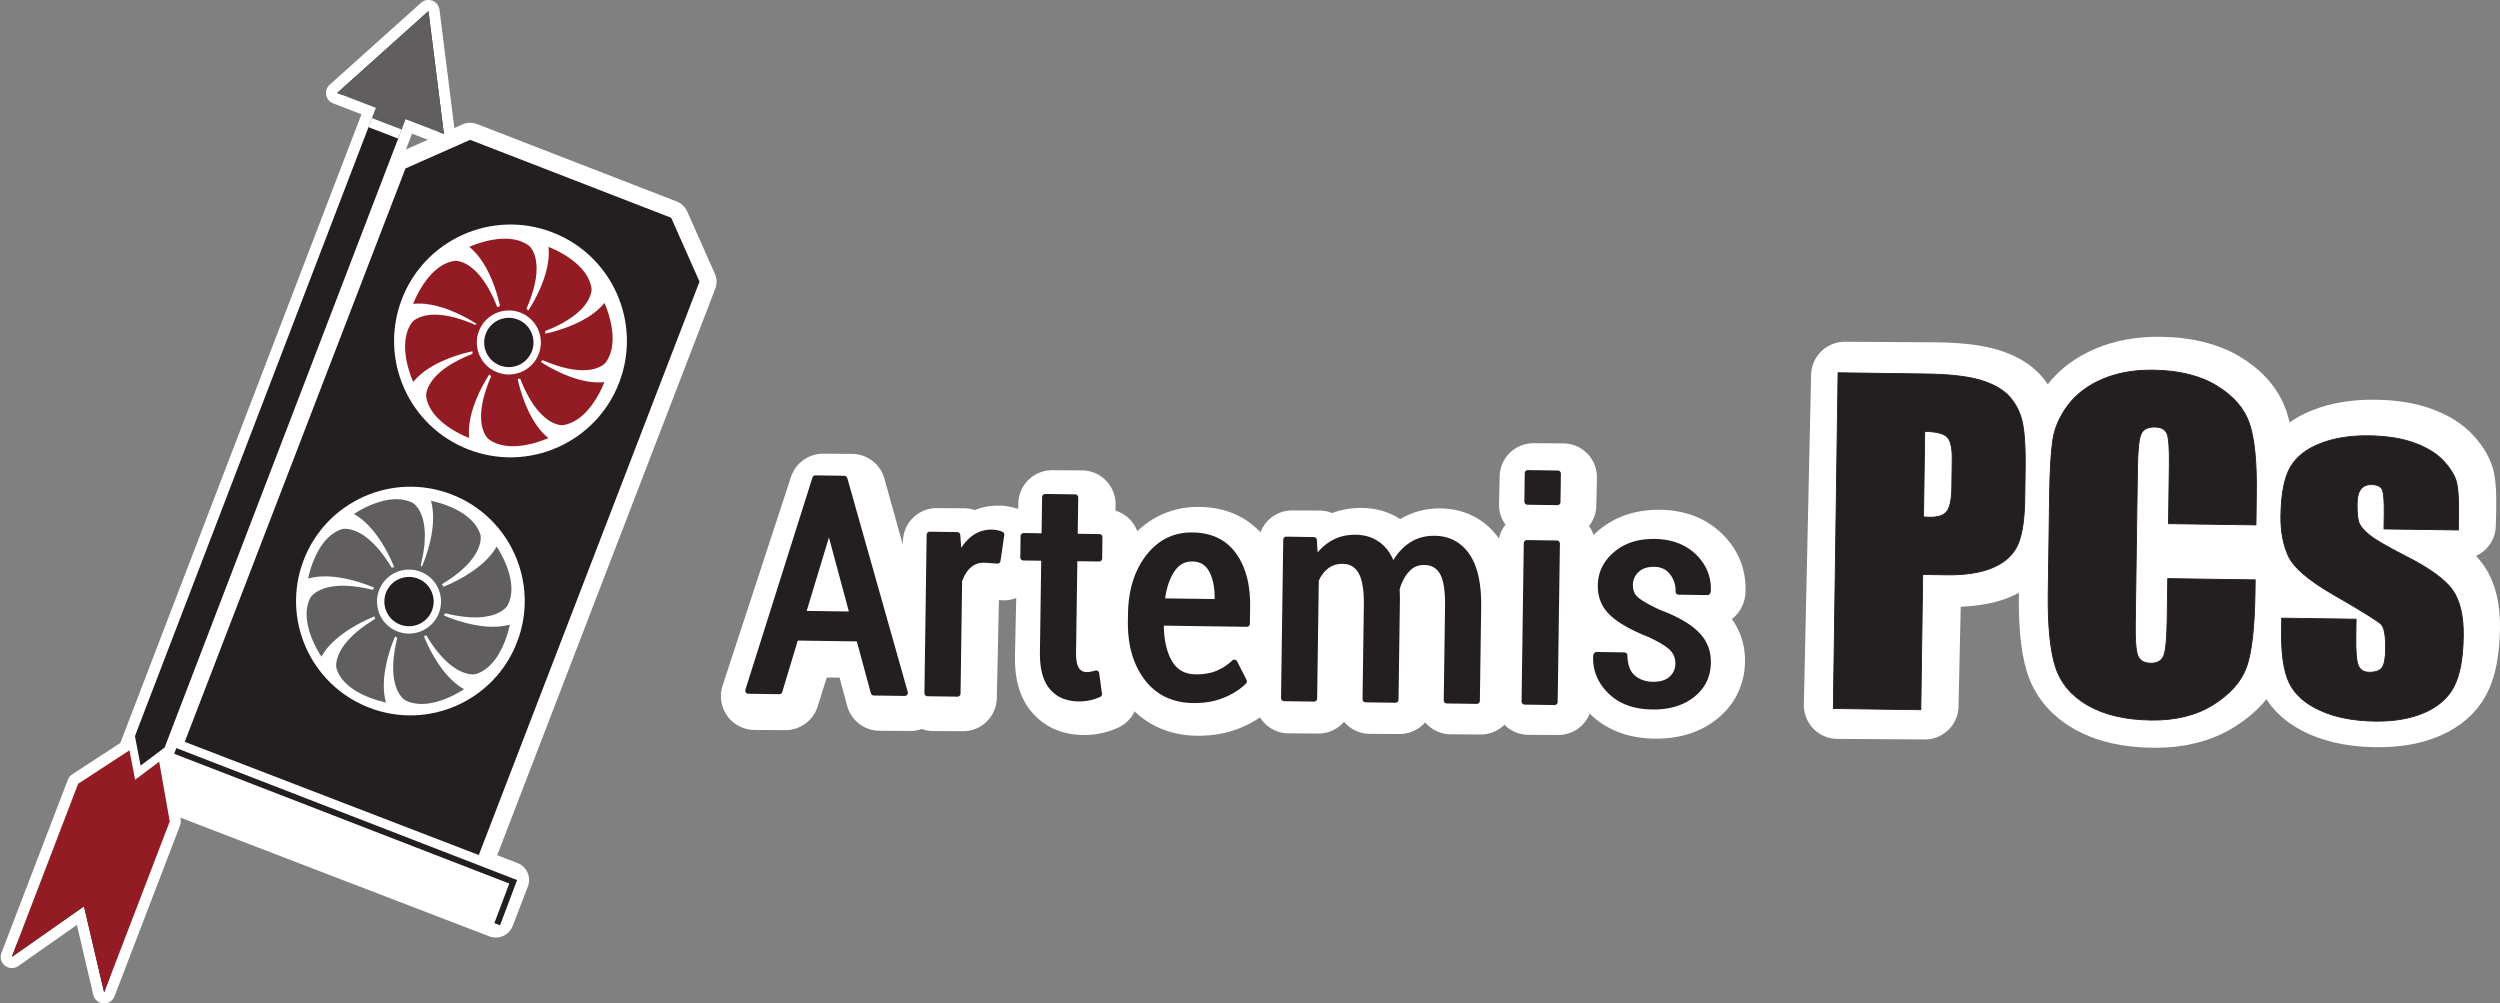 <?xml version="1.0" encoding="UTF-8" standalone="no"?>
<svg
   xmlns:dc="http://purl.org/dc/elements/1.1/"
   xmlns:cc="http://creativecommons.org/ns#"
   xmlns:rdf="http://www.w3.org/1999/02/22-rdf-syntax-ns#"
   xmlns:svg="http://www.w3.org/2000/svg"
   xmlns="http://www.w3.org/2000/svg"
   xmlns:xlink="http://www.w3.org/1999/xlink"
   xmlns:sodipodi="http://sodipodi.sourceforge.net/DTD/sodipodi-0.dtd"
   xmlns:inkscape="http://www.inkscape.org/namespaces/inkscape"
   inkscape:version="1.0 (4035a4fb49, 2020-05-01)"
   height="1129.434"
   width="2815.129"
   sodipodi:docname="final_logo_title2.svg"
   version="1.1"
   viewBox="0 0 2815.129 1129.434"
   data-name="Layer 1"
   id="Layer_1">
  <rect x="0" y="0" width="2815.129" height="1129.434" fill="#808080" stroke="none"/>
  <sodipodi:namedview
     inkscape:current-layer="Layer_1"
     inkscape:window-maximized="1"
     inkscape:window-y="88"
     inkscape:window-x="-8"
     inkscape:cy="424.4569"
     inkscape:cx="1410.0063"
     inkscape:zoom="0.28108466"
     fit-margin-bottom="0"
     fit-margin-right="0"
     fit-margin-left="0"
     fit-margin-top="0"
     borderlayer="false"
     inkscape:pagecheckerboard="true"
     showgrid="false"
     id="namedview115"
     inkscape:window-height="1017"
     inkscape:window-width="1920"
     inkscape:pageshadow="2"
     inkscape:pageopacity="0"
     guidetolerance="10"
     gridtolerance="10"
     objecttolerance="10"
     borderopacity="1"
     bordercolor="#666666"
     pagecolor="#ffffff" />
  <defs
     id="defs40">
    <style
       id="style2">.cls-1,.cls-3{fill:none;}.cls-10,.cls-2{fill:#fff;}.cls-11,.cls-12,.cls-3,.cls-4{stroke:#231f20;}.cls-3,.cls-4,.cls-8{stroke-miterlimit:10;}.cls-3{stroke-width:12px;}.cls-11,.cls-12,.cls-4,.cls-7,.cls-8{fill:#231f20;}.cls-4{stroke-width:8px;}.cls-5{fill:#931b23;}.cls-6{fill:#605e5f;}.cls-10,.cls-8{stroke:#fff;}.cls-8{stroke-width:17px;}.cls-9{clip-path:url(#clip-path);}.cls-10,.cls-11,.cls-12{stroke-linejoin:round;}.cls-10{stroke-width:76px;}.cls-11{stroke-width:7px;}</style>
    <clipPath
       id="clip-path">
      <polygon
         id="polygon4"
         points="-346.26,1571.07 -248.1,1715.24 -248.67,1353.5 -310.37,1251.05 -341.89,1301.53 -373.23,1251.15 -443.88,1349.12 -443.31,1715.55 "
         class="cls-1" />
    </clipPath>
    <symbol
       viewBox="0 0 937.11 2083.01"
       data-name="New Symbol"
       id="New_Symbol">
      <path
         id="path7"
         d="m 127.54,1666.75 a 18,18 0 0 1 -18,-18 l -0.08,-83.18 a 18,18 0 0 1 18,-18 l 773.59,-0.74 a 18,18 0 0 1 18,18 l 0.08,83.18 a 18,18 0 0 1 -18,18 z"
         class="cls-2" />
      <path
         id="path9"
         d="m 901,1564.83 0.08,83.18 -773.57,0.74 -0.08,-83.18 773.57,-0.74 m 0,-36 v 0 l -773.56,0.74 a 36,36 0 0 0 -36,36 l 0.08,83.18 a 36,36 0 0 0 36,36 v 0 l 773.57,-0.74 a 36,36 0 0 0 36,-36 l -0.08,-83.19 a 36,36 0 0 0 -36,-36 z"
         class="cls-2" />
      <path
         id="path11"
         d="m 205.91,1556.86 a 19,19 0 0 1 -19,-19 L 186.47,330 A 19,19 0 0 1 192,316.59 l 96.48,-96.38 A 19,19 0 0 1 302,214.66 l 422.59,0.86 a 19,19 0 0 1 13.39,5.56 l 95.27,95.2 a 19,19 0 0 1 5.57,13.43 l 0.44,1207.92 a 19,19 0 0 1 -19,19 z"
         class="cls-2" />
      <path
         id="path13"
         d="m 302,233.66 422.55,0.86 95.27,95.2 0.44,1207.92 -614.3,0.22 L 205.47,330 302,233.66 m 0,-38 a 38,38 0 0 0 -26.86,11.11 l -96.47,96.38 a 38,38 0 0 0 -11.15,26.9 l 0.44,1207.83 a 38,38 0 0 0 38,38 v 0 l 614.3,-0.22 a 38,38 0 0 0 38,-38 L 857.82,329.75 a 38,38 0 0 0 -11.14,-26.87 l -95.27,-95.2 a 38,38 0 0 0 -26.78,-11.12 z"
         class="cls-2" />
      <polyline
         id="polyline15"
         points="125.58 1565.17 906.6 1566.53 907.24 1655.99"
         class="cls-3" />
      <circle
         id="circle17"
         r="44.7"
         cy="575.62"
         cx="515.56"
         class="cls-4" />
      <path
         id="path19"
         d="m 528.71,502.87 -4.66,-2.12 c 4.64,-103.11 -39.38,-117.53 -39.38,-117.53 -52.83,-15.2 -109.86,44.33 -109.86,44.33 55.46,17.55 98.61,87.33 98.61,87.33 l -4.25,3.85 c -69.62,-76.2 -110.94,-55.26 -110.94,-55.26 -48.11,26.61 -46.34,109 -46.34,109 51.62,-26.8 131.48,-8 131.48,-8 l -2.68,2.62 c -103.11,-4.65 -117.53,39.37 -117.53,39.37 -15.2,52.84 44.33,109.87 44.33,109.87 17.55,-55.46 87.33,-98.62 87.33,-98.62 l 1.8,4.81 c -76.2,69.62 -55.26,110.94 -55.26,110.94 26.61,48.11 109,46.34 109,46.34 -26.81,-51.63 -8,-131.48 -8,-131.48 l 4.67,2.12 C 502.43,753.6 546.45,768 546.45,768 599.29,783.2 656.32,723.67 656.32,723.67 600.86,706.12 557.7,636.34 557.7,636.34 l 4.81,-1.8 c 69.62,76.2 110.94,55.26 110.94,55.26 48.11,-26.61 46.34,-109 46.34,-109 -51.62,26.81 -131.48,8 -131.48,8 l 2.13,-4.67 C 693.55,588.75 708,544.73 708,544.73 723.2,491.89 663.67,434.87 663.67,434.87 c -17.55,55.45 -87.33,98.61 -87.33,98.61 l -1.8,-4.81 c 76.2,-69.62 55.26,-110.94 55.26,-110.94 -26.61,-48.11 -109,-46.34 -109,-46.34 26.74,51.61 7.91,131.48 7.91,131.48 z M 576.56,559 A 63.21,63.21 0 1 1 499,514.63 63.21,63.21 0 0 1 576.56,559 Z"
         class="cls-5" />
      <circle
         id="circle21"
         r="44.7"
         cy="1124.06"
         cx="515.59"
         class="cls-4" />
      <path
         id="path23"
         d="m 589.51,1124.8 1.31,-5 c 102.43,-12.75 109.24,-58.57 109.24,-58.57 6.11,-54.63 -62.16,-100.85 -62.16,-100.85 -8,57.62 -69.52,111.89 -69.52,111.89 l -4.5,-3.54 c 63.41,-81.44 35.83,-118.65 35.83,-118.65 -34.32,-43 -115.27,-27.36 -115.27,-27.36 35.1,46.39 30,128.27 30,128.27 l -3,-2.21 C 498.62,946.4 452.8,939.59 452.8,939.59 398.17,933.48 352,1001.75 352,1001.75 c 57.62,8 111.89,69.52 111.89,69.52 l -4.43,2.57 C 378,1010.43 340.75,1038 340.75,1038 c -42.95,34.31 -27.36,115.26 -27.36,115.26 46.39,-35.1 128.28,-30 128.28,-30 l -1.32,5 c -102.42,12.75 -109.23,58.56 -109.23,58.56 -6.11,54.64 62.16,100.86 62.16,100.86 8,-57.62 69.52,-111.89 69.52,-111.89 l 2.57,4.43 c -63.41,81.44 -35.83,118.66 -35.83,118.66 34.32,42.95 115.27,27.36 115.27,27.36 -35.1,-46.39 -30,-128.28 -30,-128.28 l 5,1.31 c 12.75,102.43 58.56,109.24 58.56,109.24 54.64,6.11 100.86,-62.16 100.86,-62.16 -57.62,-8 -111.89,-69.52 -111.89,-69.52 l 4.43,-2.58 c 81.44,63.42 118.65,35.83 118.65,35.83 43,-34.31 27.37,-115.26 27.37,-115.26 -46.39,35.12 -128.28,29.98 -128.28,29.98 z m -47.31,56.6 a 63.21,63.21 0 1 1 30.73,-84 63.22,63.22 0 0 1 -30.73,84 z"
         class="cls-6" />
      <path
         id="path25"
         d="m 36,2072 a 11,11 0 0 1 -11,-11 l -0.57,-366.43 a 11,11 0 0 1 2.07,-6.45 L 95,1593.06 92.92,248.67 22,248.78 a 11,11 0 0 1 -9.8,-16 L 122.27,17 A 11,11 0 0 1 132,11 h 0.12 a 11,11 0 0 1 9.69,5.8 l 115.64,215.42 a 11,11 0 0 1 -9.67,16.21 l -70,0.11 2.11,1344.91 60.11,99.84 a 11.05,11.05 0 0 1 1.58,5.66 l 0.57,361.74 a 11,11 0 0 1 -7.76,10.52 10.68,10.68 0 0 1 -3.24,0.5 11,11 0 0 1 -9.1,-4.82 l -89,-130.72 -88,131 A 11,11 0 0 1 36,2072 Z"
         class="cls-7" />
      <path
         id="path27"
         d="m 132.07,22 115.69,215.43 -81,0.12 2.14,1359 61.7,102.45 0.57,361.73 L 133,1916.53 36,2061 l -0.57,-366.43 70.64,-98 -2.13,-1359 -81.9,0.13 L 132.07,22 m 0,-22 h -0.23 A 22,22 0 0 0 112.47,12 L 2.4,227.78 a 22,22 0 0 0 19.6,32 v 0 l 59.9,-0.09 2.1,1329.83 -66.48,92.2 a 22,22 0 0 0 -4.15,12.9 L 14,2061.05 a 22,22 0 0 0 40.26,12.23 L 133.17,1955.8 213,2073.09 a 22,22 0 0 0 18.19,9.62 21.72,21.72 0 0 0 6.49,-1 22,22 0 0 0 15.51,-21 l -0.57,-361.74 a 22,22 0 0 0 -3.16,-11.31 l -58.55,-97.24 -2.11,-1330.9 59,-0.09 A 22,22 0 0 0 267.14,227 L 151.45,11.59 A 22,22 0 0 0 132.07,0 Z"
         class="cls-2" />
      <path
         id="path29"
         d="m 205.47,330 0.44,1207.83 614.3,-0.22 L 819.77,329.69 724.5,234.49 302,233.66 Z m 542.08,792 c 0.05,126.91 -102.8,229.83 -229.7,229.87 C 390.95,1351.91 288,1249.08 288,1122.17 288,995.26 390.77,892.35 517.68,892.3 644.59,892.25 747.5,995.1 747.55,1122 Z m 3.88,-550.47 c 0.05,129.17 -104.62,233.91 -233.78,234 -129.16,0.09 -233.91,-104.62 -234,-233.78 -0.09,-129.16 104.62,-233.92 233.78,-234 129.16,-0.08 233.96,104.62 234,233.78 z"
         class="cls-4" />
      <polygon
         id="polygon31"
         points="103.93,278.48 166.79,278.48 166.76,256.7 247.76,256.57 132.07,41.15 22,256.93 103.9,256.8 "
         class="cls-2" />
      <polygon
         id="polygon33"
         points="103.93,259.33 166.79,259.33 166.76,237.55 247.76,237.43 132.07,22 22,237.78 103.9,237.65 "
         class="cls-6" />
      <polygon
         id="polygon35"
         points="133.01,1886.53 231.17,2030.7 230.6,1668.96 168.9,1566.51 137.38,1616.99 106.03,1566.61 35.38,1664.58 35.96,2031.01 "
         class="cls-2" />
      <polygon
         id="polygon37"
         points="133.01,1916.53 231.17,2060.7 230.6,1698.96 168.9,1596.51 137.38,1646.99 106.03,1596.61 35.38,1694.58 35.96,2061.01 "
         class="cls-5" />
    </symbol>
  </defs>
  <title
     id="title42">final logo 2</title>
  <use
     y="0"
     x="0"
     id="use68"
     xlink:href="#New_Symbol"
     transform="matrix(0.532,0.205,-0.205,0.532,416.696,-26.281)"
     height="2083.01"
     width="937.11" />
  <path
     id="path70"
     d="m 974.626,725.199 -71.57,-0.45 -18.58,59.42 -34.72,-0.22 77.06,-235.07 32.42,0.21 66.09,236 -34.72,-0.22 z m -63.43,-26.45 56.6,0.36 -25.55,-95.93 h -1 z"
     class="cls-10" />
  <path
     id="path72"
     d="m 1130.446,638.009 -14.44,-0.94 q -10.53,-0.07 -17.66,6.12 -7.13,6.19 -11.16,17.48 l -2.73,124.71 -33.57,-0.21 3.83,-175 30.77,0.19 1.74,25.9 q 6.22,-13.71 15.61,-21.34 a 32.64,32.64 0 0 1 21.39,-7.55 28.83,28.83 0 0 1 5.83,0.6 32.42,32.42 0 0 1 4.83,1.41 z"
     class="cls-10" />
  <path
     id="path74"
     d="m 1218.206,567.699 -1,43.51 27.81,0.18 -0.51,23.45 -27.81,-0.17 -2.28,104.17 q -0.3,13.59 3.77,19.35 a 12.88,12.88 0 0 0 11,5.82 27,27 0 0 0 5.28,-0.46 q 2.48,-0.46 5.79,-1.41 l 3,22.66 a 54.51,54.51 0 0 1 -10.69,3.58 53.43,53.43 0 0 1 -12.13,1.3 q -19.25,-0.13 -29.68,-12.41 -10.43,-12.28 -9.85,-38.64 l 2.28,-104.18 -23.53,-0.14 0.52,-23.46 23.52,0.15 1,-43.51 z"
     class="cls-10" />
  <path
     id="path76"
     d="m 1348.906,790.479 q -33.24,-0.21 -51.55,-24.27 -18.31,-24.06 -17.48,-62.39 l 0.17,-7.6 q 0.84,-38.51 20.14,-63.05 19.3,-24.54 49.57,-24.36 30.43,0.18 45.86,21.48 15.43,21.3 14.63,57 l -0.41,18.44 -96.58,-0.61 q -0.6,26.85 8.84,43.58 9.44,16.73 29.66,16.84 14,0.09 24.45,-4.13 a 63.75,63.75 0 0 0 19.36,-12.41 l 10.41,20.44 q -9.08,9 -23.78,15.06 -14.7,6.06 -33.29,5.98 z m 0.3,-156.44 q -14.49,-0.09 -23.33,13 -8.84,13.09 -11.45,34.79 l 63,0.4 0.08,-3.72 q 0.43,-19.74 -6.46,-32.08 -6.89,-12.34 -21.84,-12.36 z"
     class="cls-10" />
  <path
     id="path78"
     d="m 1485.746,612.899 1.29,23.79 a 56,56 0 0 1 19.27,-19.86 q 11.6,-7 26.73,-6.87 14.82,0.09 25.5,8.17 10.68,8.08 15.75,24.44 7.41,-15.15 19.36,-23.66 11.95,-8.51 27.92,-8.4 23.19,0.15 36,18.75 12.81,18.6 12,56.46 l -2.21,103.35 -33.57,-0.21 2.27,-103.52 q 0.6,-27.35 -6.08,-38.3 -6.68,-10.95 -20.33,-11 a 25.75,25.75 0 0 0 -19.51,8.29 q -8,8.37 -11.92,22.09 c 0.06,1.94 0.13,4 0.19,6.07 0.06,2.07 0.07,4.23 0,6.39 l -2.4,109.67 -33.41,-0.21 2.27,-103.53 q 0.57,-26.35 -6.25,-37.81 -6.82,-11.46 -20.32,-11.53 -10.86,-0.08 -18.55,5.7 a 39.32,39.32 0 0 0 -12.2,15.94 l -2.87,130.87 -33.56,-0.21 3.83,-175 z"
     class="cls-10" />
  <path
     id="path80"
     d="m 1759.546,568.669 -33.57,-0.21 0.69,-31.38 33.57,0.21 z m -4.84,221 -33.57,-0.21 3.84,-175 33.56,0.21 z"
     class="cls-10" />
  <path
     id="path82"
     d="m 1894.006,746.339 a 22.77,22.77 0 0 0 -6.54,-17.11 q -6.77,-6.92 -26.15,-15.61 -27.25,-10.36 -40.65,-22.42 -13.4,-12.06 -13,-30.82 0.45,-20.22 17.29,-34.35 16.84,-14.13 43.34,-14 27.48,0.18 43.92,15.89 16.44,15.71 15.3,37.87 l -0.35,1 -32.25,-0.2 a 32,32 0 0 0 -7,-21.48 q -7.29,-9 -20.12,-9.11 -12.83,-0.11 -20.15,6.91 a 22.69,22.69 0 0 0 -7.51,16.38 q -0.23,10 5.82,15.81 6.05,5.81 26.09,15 27.75,9.88 41.55,22.75 13.8,12.87 13.36,32.12 -0.48,21.84 -17.8,35.4 -17.32,13.56 -45,13.39 -29.94,-0.2 -46.78,-16.72 -16.84,-16.52 -15.53,-38.52 l 0.35,-1 31.1,0.2 q 0.29,17 9.25,24.57 8.96,7.57 22.63,7.66 13.32,0.09 21,-6.58 a 22.27,22.27 0 0 0 7.83,-17.03 z"
     class="cls-10" />
  <path
     id="path84"
     d="m 2077.386,422.829 98.89,0.62 q 40.11,0.25 61.55,6.58 21.44,6.33 32,18.09 a 60,60 0 0 1 14.08,28.41 q 3.48,16.65 2.72,51.49 l -0.71,32.33 q -0.78,35.54 -8.6,51.77 -7.82,16.23 -27.95,24.82 -20.13,8.6 -52.31,8.38 l -26.36,-0.16 -3.27,149.49 -98.19,-0.62 z m 96.8,64.13 -2.07,94.46 q 4.18,0.26 7.22,0.27 13.53,0.09 18.92,-6.41 5.39,-6.5 5.84,-27.14 l 0.67,-30.49 q 0.42,-19 -5.52,-24.8 -5.94,-5.8 -25.06,-5.89 z"
     class="cls-10" />
  <path
     id="path86"
     d="m 2545.246,587.429 -98.18,-0.62 1.41,-64.51 q 0.62,-28.14 -2.38,-35.14 -3,-7 -13.73,-7.07 -12.12,-0.07 -15.57,8.39 -3.45,8.46 -4.07,36.66 l -3.78,172.42 q -0.58,27.06 2.5,35.33 3.08,8.27 14.51,8.35 11,0.06 14.52,-8.19 3.52,-8.25 4.23,-38.82 l 1,-46.66 98.18,0.62 -0.31,14.47 q -1.26,57.63 -10.07,81.68 -8.81,24.05 -37.54,42 -28.74,18 -70.25,17.7 -43.15,-0.27 -70.8,-15.8 -27.65,-15.53 -36.15,-42.77 -8.51,-27.23 -7.31,-81.79 l 2.38,-108.45 q 0.87,-40.12 4.11,-60.17 3.24,-20.05 17.52,-38.52 14.28,-18.49 39.13,-29 24.85,-10.51 56.79,-10.3 43.38,0.27 71.24,16.93 27.86,16.66 36.18,41.34 8.33,24.66 7.19,76.64 z"
     class="cls-10" />
  <path
     id="path88"
     d="m 2772.416,591.379 -83.5,-0.53 0.36,-16.5 q 0.46,-21.09 -1.86,-26.73 -2.32,-5.64 -12.12,-5.69 -7.93,-0.06 -12,5.08 -4.07,5.14 -4.3,15.45 -0.32,14 1.53,20.53 1.85,6.53 11.58,14.41 9.73,7.86 40.2,23 40.62,20 53.06,37.48 12.44,17.48 11.72,50.75 -0.81,37.15 -11,56 -10.19,18.85 -33.41,28.91 -23.19,10.07 -55.61,9.86 -35.93,-0.22 -61.21,-11.39 -25.28,-11.17 -34.45,-30 -9.16,-18.85 -8.32,-56.92 l 0.32,-14.67 83.5,0.52 -0.43,19.26 q -0.53,24.54 2.45,31.89 2.98,7.35 12.32,7.42 10,0.06 14.1,-4.85 4.1,-4.91 4.42,-20.72 0.48,-21.78 -4.53,-27.32 -5.25,-5.54 -54.1,-32.9 -41,-23.17 -49.69,-41.93 -8.69,-18.76 -8.13,-44.42 0.79,-36.45 11,-53.71 10.21,-17.26 33.82,-26.5 23.64,-9.26 54.67,-9.06 30.78,0.19 52.19,8 21.41,7.81 32.67,20.5 11.27,12.69 13.48,23.48 2.21,10.79 1.71,33.71 z"
     class="cls-10" />
  <path
     id="path90"
     d="m 967.516,718.779 -71.8,-1 -18.19,60.4 -34.83,-0.49 75.5,-238.91 32.52,0.46 68.11,240.92 -34.83,-0.49 z m -63.84,-27.43 56.78,0.8 -26.36,-97.94 h -1 z"
     class="cls-11" />
  <path
     id="path92"
     d="m 1123.156,631.139 -14.52,-1 q -10.56,-0.15 -17.67,6.1 -7.11,6.25 -11.06,17.73 l -1.78,127 -33.67,-0.47 2.5,-178.29 30.86,0.43 2,26.4 q 6.13,-13.92 15.49,-21.62 a 32,32 0 0 1 21.4,-7.53 28.3,28.3 0 0 1 5.85,0.66 32.13,32.13 0 0 1 4.85,1.47 z"
     class="cls-11" />
  <path
     id="path94"
     d="m 1210.636,560.179 -0.62,44.33 27.9,0.39 -0.34,23.89 -27.89,-0.39 -1.49,106.12 q -0.2,13.85 3.93,19.75 a 13.07,13.07 0 0 0 11.06,6 26.45,26.45 0 0 0 5.29,-0.42 q 2.49,-0.45 5.8,-1.4 l 3.14,23.12 a 53.42,53.42 0 0 1 -22.85,4.79 q -19.3,-0.27 -29.87,-12.86 -10.57,-12.59 -10.18,-39.43 l 1.49,-106.11 -23.6,-0.34 0.33,-23.89 23.61,0.33 0.62,-44.32 z"
     class="cls-11" />
  <path
     id="path96"
     d="m 1479.366,608.279 1.47,24.25 a 55.47,55.47 0 0 1 19.19,-20.08 q 11.57,-7 26.76,-6.8 14.85,0.21 25.64,8.52 10.79,8.31 16,25 7.3,-15.39 19.24,-24 11.94,-8.61 27.93,-8.34 23.28,0.33 36.3,19.38 13.02,19.05 12.48,57.61 l -1.47,105.29 -33.68,-0.47 1.48,-105.46 q 0.39,-27.84 -6.38,-39.06 -6.77,-11.22 -20.48,-11.42 a 25.25,25.25 0 0 0 -19.51,8.3 q -8,8.46 -11.79,22.41 0.12,3 0.24,6.19 0.12,3.19 0.07,6.51 l -1.56,111.72 -33.51,-0.47 1.48,-105.46 q 0.38,-26.85 -6.56,-38.58 -6.94,-11.73 -20.47,-11.9 -10.9,-0.15 -18.57,5.67 a 39.12,39.12 0 0 0 -12.12,16.15 l -1.87,133.3 -33.67,-0.47 2.5,-178.29 z"
     class="cls-11" />
  <path
     id="path98"
     d="m 1753.686,565.319 -33.68,-0.47 0.45,-32 33.67,0.48 z m -3.16,225.09 -33.67,-0.47 2.5,-178.29 33.67,0.47 z"
     class="cls-11" />
  <path
     id="path100"
     d="m 1890.006,747.369 a 23.71,23.71 0 0 0 -6.69,-17.48 q -6.84,-7.1 -26.35,-16.11 -27.44,-10.76 -41,-23.15 -13.56,-12.39 -13.26,-31.5 0.3,-20.6 17.08,-34.86 16.78,-14.26 43.37,-13.9 27.57,0.39 44.18,16.52 16.61,16.13 15.64,38.71 l -0.34,1 -32.36,-0.45 a 33.3,33.3 0 0 0 -7.2,-21.94 q -7.38,-9.25 -20.26,-9.43 -12.88,-0.18 -20.15,6.88 a 22.92,22.92 0 0 0 -7.42,16.63 q -0.15,10.21 6,16.15 6.15,5.94 26.29,15.45 27.91,10.28 41.85,23.5 13.94,13.22 13.65,32.82 -0.3,22.25 -17.59,35.93 -17.29,13.68 -45,13.29 -30,-0.42 -47.05,-17.38 -17.05,-16.96 -15.88,-39.37 l 0.34,-1 31.2,0.43 q 0.42,17.32 9.47,25.11 9.05,7.79 22.76,8 13.37,0.18 21,-6.55 a 22.46,22.46 0 0 0 7.72,-17.3 z"
     class="cls-11" />
  <path
     id="path102"
     d="m 2069.746,419.739 99.2,1.39 q 40.23,0.56 61.79,7.17 21.56,6.61 32.27,18.67 a 62.53,62.53 0 0 1 14.33,29 q 3.63,17 3.13,52.49 l -0.46,32.93 q -0.51,36.21 -8.23,52.68 -7.72,16.47 -27.85,25.08 -20.13,8.59 -52.41,8.14 l -26.44,-0.37 -2.14,152.28 -98.5,-1.38 z m 97.59,66.07 -1.33,96.26 c 2.81,0.19 5.22,0.3 7.25,0.33 q 13.56,0.2 18.92,-6.39 5.36,-6.59 5.66,-27.6 l 0.43,-31.06 q 0.27,-19.39 -5.73,-25.31 -6,-5.92 -25.2,-6.23 z"
     class="cls-12" />
  <path
     id="path104"
     d="m 2540.336,591.069 -98.5,-1.39 0.92,-65.72 q 0.4,-28.66 -2.66,-35.82 -3.06,-7.16 -13.82,-7.3 -12.17,-0.17 -15.56,8.43 -3.39,8.6 -3.8,37.32 l -2.46,175.63 q -0.39,27.57 2.77,36 3.16,8.43 14.62,8.61 11,0.16 14.51,-8.22 3.51,-8.38 3.94,-39.52 l 0.67,-47.53 98.5,1.38 -0.21,14.73 q -0.83,58.71 -9.47,83.15 -8.64,24.44 -37.34,42.53 -28.68,18.08 -70.33,17.5 -43.28,-0.62 -71.14,-16.66 -27.86,-16.04 -36.59,-43.84 -8.74,-27.81 -8,-83.39 l 1.55,-110.48 q 0.57,-40.86 3.67,-61.27 3.1,-20.41 17.28,-39.12 14.17,-18.72 39,-29.23 24.83,-10.51 56.89,-10.07 43.52,0.61 71.59,17.8 28.07,17.19 36.62,42.39 8.53,25.2 7.79,78.14 z"
     class="cls-12" />
  <path
     id="path106"
     d="m 2768.236,596.789 -83.76,-1.17 0.24,-16.82 q 0.3,-21.48 -2.08,-27.24 -2.38,-5.76 -12.2,-5.9 -7.95,-0.1 -12,5.09 -4.05,5.19 -4.19,15.71 -0.21,14.25 1.69,20.93 1.9,6.68 11.73,14.76 9.82,8.09 40.5,23.7 40.89,20.67 53.52,38.59 12.63,17.92 12.14,51.8 -0.53,37.85 -10.63,57 -10.1,19.15 -33.29,29.2 -23.19,10.07 -55.71,9.61 -36,-0.5 -61.49,-12.07 -25.49,-11.57 -34.8,-30.91 -9.33,-19.27 -8.78,-58.06 l 0.21,-14.94 83.76,1.17 -0.27,19.62 q -0.36,25 2.7,32.51 3.06,7.51 12.41,7.65 10.07,0.13 14.11,-4.83 4.04,-4.96 4.28,-21.08 0.3,-22.18 -4.76,-27.86 -5.31,-5.68 -54.52,-33.94 -41.33,-23.94 -50.17,-43.1 -8.84,-19.16 -8.5,-45.32 0.52,-37.14 10.6,-54.63 10.08,-17.49 33.72,-26.75 23.66,-9.24 54.77,-8.81 30.87,0.43 52.41,8.56 21.54,8.13 32.93,21.14 11.41,13 13.71,24 2.3,11 2,34.37 z"
     class="cls-12" />
  <path
     id="path108"
     d="m 1343.466,788.169 q -33.35,-0.48 -51.91,-25.12 -18.56,-24.64 -18,-63.71 l 0.11,-7.75 q 0.55,-39.21 19.72,-64.08 19.17,-24.87 49.54,-24.44 30.54,0.43 46.17,22.24 15.63,21.81 15.11,58.23 l -0.26,18.78 -96.89,-1.36 q -0.39,27.36 9.2,44.47 9.59,17.11 29.88,17.39 14,0.2 24.49,-4 a 62.35,62.35 0 0 0 19.33,-12.5 l 10.6,20.91 q -9,9.1 -23.73,15.16 -14.73,6.06 -33.36,5.78 z m -0.91,-159.39 q -14.52,-0.21 -23.29,13.1 -8.77,13.31 -11.26,35.36 l 63.22,0.89 v -3.79 q 0.29,-20.1 -6.72,-32.73 -7.01,-12.63 -21.95,-12.83 z"
     class="cls-11" />
  <path
     id="path110"
     d="m 685.756,284.499 c 3.21,0 3.22,-5 0,-5 -3.22,0 -3.23,5 0,5 z"
     class="cls-7" />
  <path
     id="path112"
     d="m 673.236,281.069 c 3.22,0 3.22,-5 0,-5 -3.22,0 -3.22,5 0,5 z"
     class="cls-7" />
</svg>

